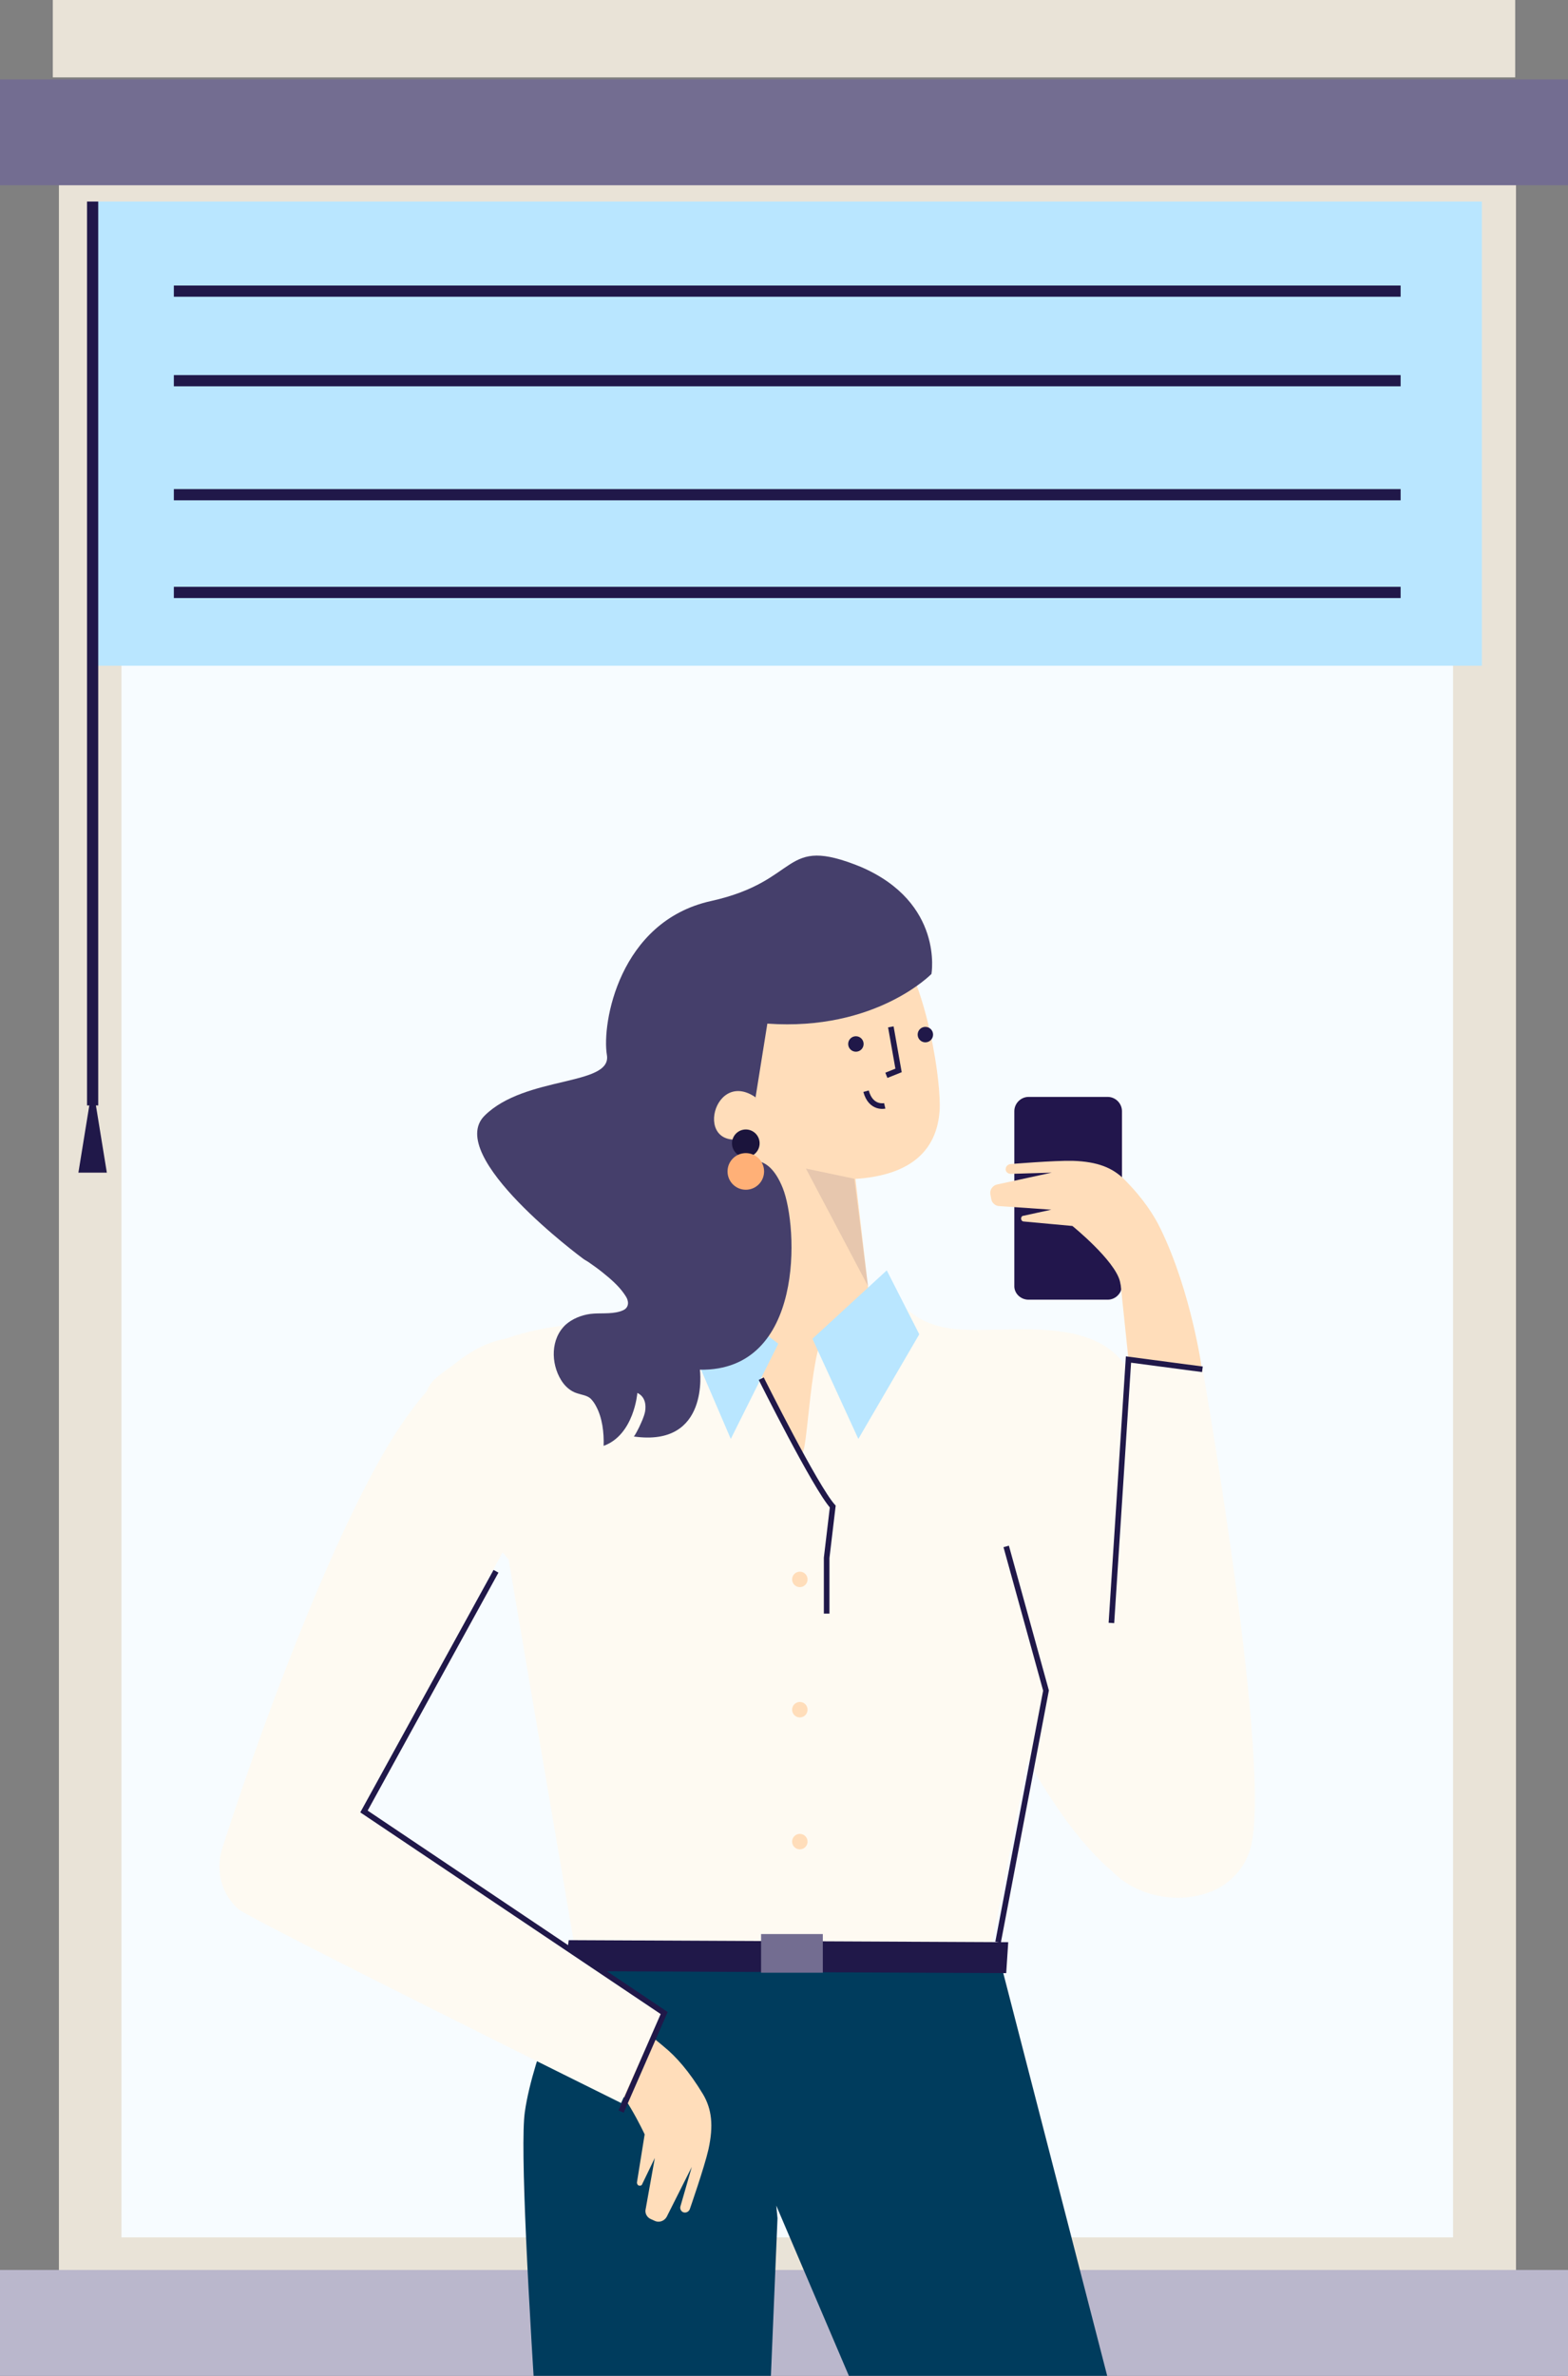 <svg xmlns="http://www.w3.org/2000/svg" xmlns:xlink="http://www.w3.org/1999/xlink" width="140" height="212" viewBox="0 0 140 212" version="1.1"><rect x="0" y="0" width="140" height="212" fill="#808080" stroke="none"/><title>Group 3</title><desc>Created using Figma</desc><g id="Canvas" transform="translate(356 -177)"><g id="Group 3"><g id="Vector"><use xlink:href="#path0_fill" transform="translate(-350.741 191.351)" fill="#E9E3D7"/></g><g id="Vector"><use xlink:href="#path1_fill" transform="translate(-345.156 196.438)" fill="#F7FCFF"/></g><g id="Vector"><use xlink:href="#path2_fill" transform="translate(-356 184.085)" fill="#736D91"/></g><g id="Vector"><use xlink:href="#path3_fill" transform="translate(-351.285 177)" fill="#E9E3D7"/></g><g id="Vector"><use xlink:href="#path2_fill" transform="translate(-356 379.554)" fill="#BAB7CC"/></g><g id="Vector"><use xlink:href="#path4_fill" transform="translate(-347.73 194.985)" fill="#B9E6FF"/></g><g id="Vector"><use xlink:href="#path5_stroke" transform="translate(-340.477 202.978)" fill="#201849"/></g><g id="Vector"><use xlink:href="#path5_stroke" transform="translate(-340.477 210.971)" fill="#201849"/></g><g id="Vector"><use xlink:href="#path5_stroke" transform="translate(-340.477 221.144)" fill="#201849"/></g><g id="Vector"><use xlink:href="#path5_stroke" transform="translate(-340.477 229.864)" fill="#201849"/></g><g id="Vector"><use xlink:href="#path6_stroke" transform="translate(-347.73 194.985)" fill="#201849"/></g><g id="Vector"><use xlink:href="#path7_fill" transform="translate(-349 273.826)" fill="#201849"/></g><g id="Mask Group"><mask id="mask0_alpha"><g id="Vector"><use xlink:href="#path1_fill" transform="translate(-345.156 196.438)" fill="#F2EEE6"/></g></mask><g id="Group"><g id="Group"><g id="Group"><g id="Group"><g id="Group"><g id="Group"><g id="Group"><g id="Vector"><use xlink:href="#path8_fill" transform="translate(-309.265 352.522)" fill="#003C5D"/></g></g></g></g><g id="Group"><g id="Vector"><use xlink:href="#path9_fill" transform="translate(-296.237 261.361)" fill="#FFDDBA"/></g><g id="Vector"><use xlink:href="#path10_fill" transform="translate(-274.067 268.63)" fill="#201849"/></g><g id="Vector"><use xlink:href="#path11_fill" transform="translate(-280.27 269.466)" fill="#201849"/></g><g id="Vector"><use xlink:href="#path12_stroke" transform="translate(-276.86 268.63)" fill="#201849"/></g><g id="Vector"><use xlink:href="#path13_fill" transform="translate(-291.622 280.257)" fill="#FFDDBA"/></g><g id="Vector"><use xlink:href="#path14_fill" transform="translate(-318.123 291.629)" fill="#FEFAF2"/></g><g id="Vector"><use xlink:href="#path15_fill" transform="translate(-294.233 291.484)" fill="#B9E6FF"/></g><g id="Vector"><use xlink:href="#path16_fill" transform="translate(-313.395 253.347)" fill="#453F6B"/></g><g id="Vector"><use xlink:href="#path17_fill" transform="translate(-292.248 274.358)" fill="#FFDDBA"/></g><g id="Vector"><use xlink:href="#path18_fill" transform="translate(-290.643 277.786)" fill="#1B143C"/></g><g id="Vector"><use xlink:href="#path19_fill" transform="translate(-291.042 279.894)" fill="#FFB077"/></g><g id="Vector" opacity="0.11"><use xlink:href="#path20_fill" transform="translate(-284.042 281.274)" fill="#22164C"/></g><g id="Vector"><use xlink:href="#path21_stroke" transform="translate(-278.674 274.371)" fill="#201849"/></g><g id="Vector"><use xlink:href="#path22_fill" transform="translate(-283.461 290.357)" fill="#B9E6FF"/></g><g id="Group"><g id="Group"><g id="Vector"><use xlink:href="#path23_fill" transform="translate(-267.648 303.691)" fill="#FEFAF2"/></g></g></g><g id="Group"><g id="Group"><g id="Vector"><use xlink:href="#path24_fill" transform="translate(-265.437 274.88)" fill="#22164C"/></g></g></g><g id="Group"><g id="Group"><g id="Vector"><use xlink:href="#path25_fill" transform="translate(-267.586 280.581)" fill="#FFDDBA"/></g></g></g><g id="Group"><g id="Vector"><use xlink:href="#path26_fill" transform="translate(-258.425 298.314)" fill="#FEFAF2"/></g></g><g id="Vector"><use xlink:href="#path27_stroke" transform="translate(-266.886 314.991)" fill="#201849"/></g><g id="Vector"><use xlink:href="#path28_stroke" transform="translate(-256.767 298.314)" fill="#201849"/></g><g id="Vector"><use xlink:href="#path29_stroke" transform="translate(-288.031 300.022)" fill="#201849"/></g><g id="Vector"><use xlink:href="#path30_fill" transform="translate(-285.275 317.243)" fill="#FFDDBA"/></g><g id="Vector"><use xlink:href="#path30_fill" transform="translate(-285.275 328.87)" fill="#FFDDBA"/></g><g id="Vector"><use xlink:href="#path31_fill" transform="translate(-285.275 340.641)" fill="#FFDDBA"/></g></g><g id="Group"><g id="Group"><g id="Vector"><use xlink:href="#path32_fill" transform="translate(-308.705 352.958)" fill="#FFDDBA"/></g></g></g></g><g id="Vector"><use xlink:href="#path33_fill" transform="translate(-305.585 350.124)" fill="#201849"/></g><g id="Vector"><use xlink:href="#path34_fill" transform="matrix(-1 -4.48541e-11 4.46986e-11 -1 -282.534 353.031)" fill="#736D91"/></g><g id="Group"><g id="Group"><g id="Vector"><use xlink:href="#path35_fill" transform="translate(-336.41 296.384)" fill="#FEFAF2"/></g></g></g><g id="Vector"><use xlink:href="#path36_stroke" transform="translate(-323.502 317.207)" fill="#201849"/></g></g></g></g></g></g></g><defs><path id="path0_fill" d="M 130.098 0L 0 0L 0 190.382L 130.098 190.382L 130.098 0Z"/><path id="path1_fill" d="M 118.891 0L 0 0L 0 180.209L 118.891 180.209L 118.891 0Z"/><path id="path2_fill" d="M 140 0L 0 0L 0 9.446L 140 9.446L 140 0Z"/><path id="path3_fill" d="M 130.57 0L 0 0L 0 6.903L 130.57 6.903L 130.57 0Z"/><path id="path4_fill" d="M 124.041 0L 0 0L 0 41.419L 124.041 41.419L 124.041 0Z"/><path id="path5_stroke" d="M -2.76714e-07 0.5L 109.534 0.5L 109.534 -0.5L -2.76714e-07 -0.5L -2.76714e-07 0.5Z"/><path id="path6_stroke" d="M -0.5 0L -0.5 80.658L 0.5 80.658L 0.5 0L -0.5 0Z"/><path id="path7_fill" d="M 1.269 0L -2.76714e-07 7.811L 2.539 7.811L 1.269 0Z"/><path id="path8_fill" d="M 4.441 2.21756e-06C 4.441 2.21756e-06 0.851 7.775 0.125 12.934C -0.745 18.966 3.208 69.177 3.208 69.177L 3.353 137.918L 12.167 137.809L 20.726 69.177L 22.685 22.417L 22.576 21.291L 44.845 73.464L 43.504 138.79L 52.825 138.39L 60.949 70.667L 42.778 0.291L 4.441 2.21756e-06Z"/><path id="path9_fill" d="M 2.149 5.271C 2.149 6.289 3.418 13.301 3.165 14.355C -0.789 11.775 -1.623 20.24 4.071 17.879C 4.071 17.879 10.926 21.076 16.222 20.858C 20.392 20.676 23.802 19.15 24.128 14.79C 24.31 12.356 23.076 3.891 20.32 0.003C 20.32 -0.033 6.284 0.149 2.149 5.271Z"/><path id="path10_fill" d="M 0.689 1.381C 1.07 1.381 1.378 1.072 1.378 0.69C 1.378 0.309 1.07 0 0.689 0C 0.309 0 -2.21371e-06 0.309 -2.21371e-06 0.69C -2.21371e-06 1.072 0.309 1.381 0.689 1.381Z"/><path id="path11_fill" d="M 0.689 1.381C 1.07 1.381 1.378 1.072 1.378 0.69C 1.378 0.309 1.07 0 0.689 0C 0.309 0 0 0.309 0 0.69C 0 1.072 0.309 1.381 0.689 1.381Z"/><path id="path12_stroke" d="M 1.088 3.888L 1.181 4.12L 1.37 4.044L 1.334 3.844L 1.088 3.888ZM 0.153 0.044L 0.842 3.931L 1.334 3.844L 0.645 -0.044L 0.153 0.044ZM 0.995 3.656L -0.093 4.091L 0.093 4.556L 1.181 4.12L 0.995 3.656Z"/><path id="path13_fill" d="M 11.933 1.344L 13.42 14.133L 6.782 32.554L 0 14.533L 2.611 4.43512e-06L 11.933 1.344Z"/><path id="path14_fill" d="M 41.661 0C 41.661 0 42.605 3.488 47.356 3.96C 52.107 4.433 59.977 2.507 62.988 7.811C 65.998 13.116 58.527 18.566 58.527 18.566L 50.511 59.803L 13.553 59.803L 7.532 24.524C 7.532 24.524 -3.458 12.026 1.112 8.284C 5.682 4.542 11.377 3.125 18.304 3.488C 25.268 3.851 27.625 0 27.625 0C 27.625 0 30.527 11.663 33.682 15.005C 34.263 15.587 34.408 4.796 36.148 3.742C 38.833 2.035 40.501 0.472 41.661 0Z"/><path id="path15_fill" d="M 0.544 2.21756e-06L 1.10686e-06 5.813L 3.482 13.915L 7.725 5.414L 0.544 2.21756e-06Z"/><path id="path16_fill" d="M 40.561 10.56C 40.561 10.56 35.592 15.683 25.908 14.993L 23.913 27.455C 23.913 27.455 25.908 26.22 27.286 29.671C 28.664 33.123 29.245 46.021 19.887 45.876C 19.887 45.876 20.794 52.815 13.975 51.834C 14.048 51.834 14.411 51.108 14.447 51.035C 14.664 50.562 14.882 50.127 14.991 49.618C 15.1 49 14.991 48.273 14.302 47.947C 14.302 47.947 14.012 51.689 11.291 52.67C 11.328 51.507 11.183 50.163 10.602 49.109C 10.493 48.891 10.312 48.637 10.131 48.455C 9.804 48.164 9.369 48.128 8.934 47.983C 8.317 47.801 7.81 47.329 7.483 46.784C 6.576 45.294 6.54 43.114 7.918 41.843C 8.499 41.334 9.297 41.007 10.095 40.898C 10.965 40.789 11.872 40.934 12.742 40.68C 12.96 40.607 13.177 40.535 13.322 40.353C 13.467 40.171 13.504 39.917 13.431 39.699C 13.395 39.481 13.25 39.299 13.105 39.081C 12.597 38.355 11.872 37.737 11.146 37.156C 10.784 36.865 10.421 36.611 10.058 36.356C 9.877 36.211 9.623 36.102 9.442 35.957C 9.442 35.957 -2.963 26.801 0.664 23.204C 4.291 19.607 12.053 20.588 11.582 17.791C 11.11 14.993 12.67 5.874 20.866 4.057C 29.063 2.24 27.105 -1.902 34.25 1.005C 41.685 4.202 40.561 10.56 40.561 10.56Z"/><path id="path17_fill" d="M 3.709 0.558C -0.281 -2.203 -2.094 6.299 3.673 3.901C 3.673 3.756 3.745 1.358 3.709 0.558Z"/><path id="path18_fill" d="M 1.233 2.471C 1.914 2.471 2.466 1.918 2.466 1.235C 2.466 0.553 1.914 -2.21756e-06 1.233 -2.21756e-06C 0.552 -2.21756e-06 0 0.553 0 1.235C 0 1.918 0.552 2.471 1.233 2.471Z"/><path id="path19_fill" d="M 1.632 3.27C 2.534 3.27 3.264 2.538 3.264 1.635C 3.264 0.732 2.534 4.43512e-06 1.632 4.43512e-06C 0.731 4.43512e-06 2.21371e-06 0.732 2.21371e-06 1.635C 2.21371e-06 2.538 0.731 3.27 1.632 3.27Z"/><path id="path20_fill" d="M 4.316 0.908L -2.21371e-06 0L 5.549 10.5L 4.316 0.908Z"/><path id="path21_stroke" d="M 1.668 1.308C 1.611 1.065 1.611 1.065 1.611 1.065C 1.611 1.065 1.612 1.065 1.612 1.065C 1.612 1.064 1.612 1.064 1.612 1.064C 1.612 1.064 1.613 1.064 1.613 1.064C 1.613 1.064 1.613 1.064 1.613 1.064C 1.612 1.064 1.61 1.065 1.608 1.065C 1.602 1.066 1.593 1.068 1.58 1.07C 1.554 1.073 1.514 1.078 1.464 1.078C 1.364 1.08 1.227 1.069 1.08 1.018C 0.802 0.92 0.439 0.662 0.241 -0.066L -0.241 0.066C -0.004 0.937 0.468 1.333 0.915 1.489C 1.131 1.565 1.329 1.581 1.474 1.578C 1.546 1.577 1.606 1.571 1.649 1.565C 1.671 1.562 1.688 1.559 1.701 1.556C 1.708 1.555 1.713 1.554 1.717 1.553C 1.719 1.553 1.721 1.552 1.722 1.552C 1.723 1.552 1.724 1.552 1.724 1.552C 1.725 1.552 1.725 1.552 1.725 1.551C 1.725 1.551 1.725 1.551 1.725 1.551C 1.726 1.551 1.726 1.551 1.668 1.308Z"/><path id="path22_fill" d="M 6.637 0L 9.539 5.704L 4.098 15.042L 0 6.104L 6.637 0Z"/><path id="path23_fill" d="M 10.953 4.43512e-06L 22.269 39.639C 22.269 39.639 21.544 43.308 15.197 42.291C 15.197 42.291 9.067 43.272 2.21371e-06 23.652L 10.953 4.43512e-06Z"/><path id="path24_fill" d="M 1.271 18.094L 8.344 18.094C 9.033 18.094 9.613 17.512 9.613 16.822L 9.613 1.272C 9.613 0.581 9.033 -2.21756e-06 8.344 -2.21756e-06L 1.271 -2.21756e-06C 0.582 -2.21756e-06 0.002 0.581 0.002 1.272L 0.002 16.822C -0.035 17.512 0.546 18.094 1.271 18.094Z"/><path id="path25_fill" d="M 12.343 17.733C 12.343 17.697 11.654 11.121 11.654 11.121L 11.581 10.757C 11.11 8.868 7.338 5.816 7.338 5.816L 2.985 5.416C 2.876 5.416 2.804 5.344 2.768 5.235C 2.731 5.089 2.804 4.908 2.949 4.908L 5.452 4.363L 0.737 4.036C 0.41 3.999 0.12 3.709 0.084 3.382L 0.011 2.982C -0.061 2.582 0.229 2.183 0.628 2.11L 5.488 1.056L 1.825 1.165C 1.534 1.165 1.317 0.911 1.389 0.657C 1.426 0.475 1.571 0.33 1.788 0.293C 1.788 0.293 5.705 -0.034 7.374 0.003C 9.586 0.075 10.928 0.62 11.98 1.674C 13.721 3.418 14.664 4.944 15.208 6.07C 17.965 11.738 18.907 18.605 18.907 18.605L 12.343 17.733Z"/><path id="path26_fill" d="M 9.783 0.763C 9.783 0.763 16.239 37.35 13.99 43.89C 11.742 50.429 0.389 48.867 0.026 41.673C -0.336 34.48 3.146 -2.21756e-06 3.146 -2.21756e-06L 9.783 0.763Z"/><path id="path27_stroke" d="M 4.28 12.862L 4.525 12.909L 4.536 12.851L 4.521 12.795L 4.28 12.862ZM 0.246 35.362L 4.525 12.909L 4.034 12.815L -0.246 35.268L 0.246 35.362ZM 4.521 12.795L 0.966 -0.067L 0.484 0.067L 4.039 12.928L 4.521 12.795Z"/><path id="path28_stroke" d="M 1.523 -2.21756e-06L 1.556 -0.248L 1.291 -0.283L 1.274 -0.016L 1.523 -2.21756e-06ZM 0.249 23.523L 1.773 0.016L 1.274 -0.016L -0.249 23.491L 0.249 23.523ZM 1.491 0.248L 8.092 1.12L 8.157 0.624L 1.556 -0.248L 1.491 0.248Z"/><path id="path29_stroke" d="M 6.383 11.408L 6.632 11.438L 6.645 11.324L 6.568 11.24L 6.383 11.408ZM 5.839 15.986L 5.591 15.957L 5.589 15.972L 5.589 15.986L 5.839 15.986ZM -2.21371e-06 2.21756e-06C -0.224 0.112 -0.224 0.112 -0.224 0.112C -0.224 0.112 -0.224 0.112 -0.223 0.112C -0.223 0.112 -0.223 0.113 -0.223 0.113C -0.222 0.115 -0.221 0.116 -0.22 0.119C -0.218 0.124 -0.214 0.131 -0.21 0.14C -0.2 0.158 -0.187 0.186 -0.169 0.222C -0.132 0.294 -0.079 0.399 -0.011 0.534C 0.125 0.804 0.321 1.191 0.561 1.661C 1.04 2.601 1.696 3.872 2.4 5.195C 3.103 6.518 3.855 7.895 4.527 9.047C 5.195 10.19 5.797 11.136 6.199 11.577L 6.568 11.24C 6.208 10.845 5.632 9.947 4.959 8.795C 4.292 7.651 3.543 6.28 2.841 4.96C 2.139 3.64 1.485 2.372 1.006 1.434C 0.766 0.965 0.571 0.578 0.435 0.309C 0.367 0.175 0.314 0.069 0.278 -0.002C 0.26 -0.038 0.247 -0.065 0.238 -0.084C 0.233 -0.093 0.229 -0.1 0.227 -0.105C 0.226 -0.107 0.225 -0.109 0.225 -0.11C 0.224 -0.111 0.224 -0.111 0.224 -0.111C 0.224 -0.111 0.224 -0.111 0.224 -0.112C 0.224 -0.112 0.224 -0.112 -2.21371e-06 2.21756e-06ZM 6.135 11.379L 5.591 15.957L 6.088 16.016L 6.632 11.438L 6.135 11.379ZM 5.589 15.986L 5.589 20.964L 6.089 20.964L 6.089 15.986L 5.589 15.986Z"/><path id="path30_fill" d="M 0.689 1.381C 1.07 1.381 1.378 1.072 1.378 0.69C 1.378 0.309 1.07 0 0.689 0C 0.309 0 0 0.309 0 0.69C 0 1.072 0.309 1.381 0.689 1.381Z"/><path id="path31_fill" d="M 0.689 1.381C 1.07 1.381 1.378 1.072 1.378 0.69C 1.378 0.309 1.07 -2.21756e-06 0.689 -2.21756e-06C 0.309 -2.21756e-06 0 0.309 0 0.69C 0 1.072 0.309 1.381 0.689 1.381Z"/><path id="path32_fill" d="M -2.21371e-06 6.649C 0.036 6.649 6.202 8.974 6.202 8.974L 6.528 9.156C 8.233 10.1 10.264 14.497 10.264 14.497L 9.575 18.784C 9.575 18.893 9.611 18.966 9.684 19.038C 9.829 19.111 10.01 19.075 10.047 18.929L 11.171 16.604L 10.337 21.255C 10.3 21.581 10.482 21.909 10.808 22.054L 11.207 22.235C 11.57 22.381 12.005 22.235 12.223 21.872L 14.472 17.403L 13.456 20.927C 13.383 21.182 13.565 21.473 13.855 21.473C 14.036 21.473 14.218 21.363 14.29 21.182C 14.29 21.182 15.596 17.44 15.959 15.841C 16.43 13.697 16.249 12.244 15.487 10.936C 14.218 8.829 13.021 7.521 12.041 6.721C 7.254 2.616 0.834 -4.43512e-06 0.834 -4.43512e-06L -2.21371e-06 6.649Z"/><path id="path33_fill" d="M 39.606 0.182L 39.425 2.943L 0 2.761L 0.363 0"/><path id="path34_fill" d="M 5.513 0L -2.21371e-06 0L -2.21371e-06 3.452L 5.513 3.452L 5.513 0Z"/><path id="path35_fill" d="M 0.249 45.566C 4.674 31.796 10.985 15.846 15.809 8.397C 22.881 -2.502 28.249 0.332 28.249 0.332L 26.363 17.117L 12.871 42.259L 39.529 60.171L 35.866 68.273C 35.866 68.273 2.824 51.924 1.7 50.979C 0.177 49.635 -0.367 47.528 0.249 45.566Z"/><path id="path36_stroke" d="M -5.53428e-07 21.436L -0.219 21.316L -0.329 21.516L -0.139 21.644L -5.53428e-07 21.436ZM 26.803 39.421L 27.032 39.521L 27.116 39.33L 26.942 39.213L 26.803 39.421ZM 11.569 -0.12L -0.219 21.316L 0.219 21.557L 12.007 0.12L 11.569 -0.12ZM -0.139 21.644L 26.664 39.628L 26.942 39.213L 0.139 21.229L -0.139 21.644ZM 26.574 39.321L 22.73 48.113L 23.188 48.313L 27.032 39.521L 26.574 39.321Z"/></defs></svg>